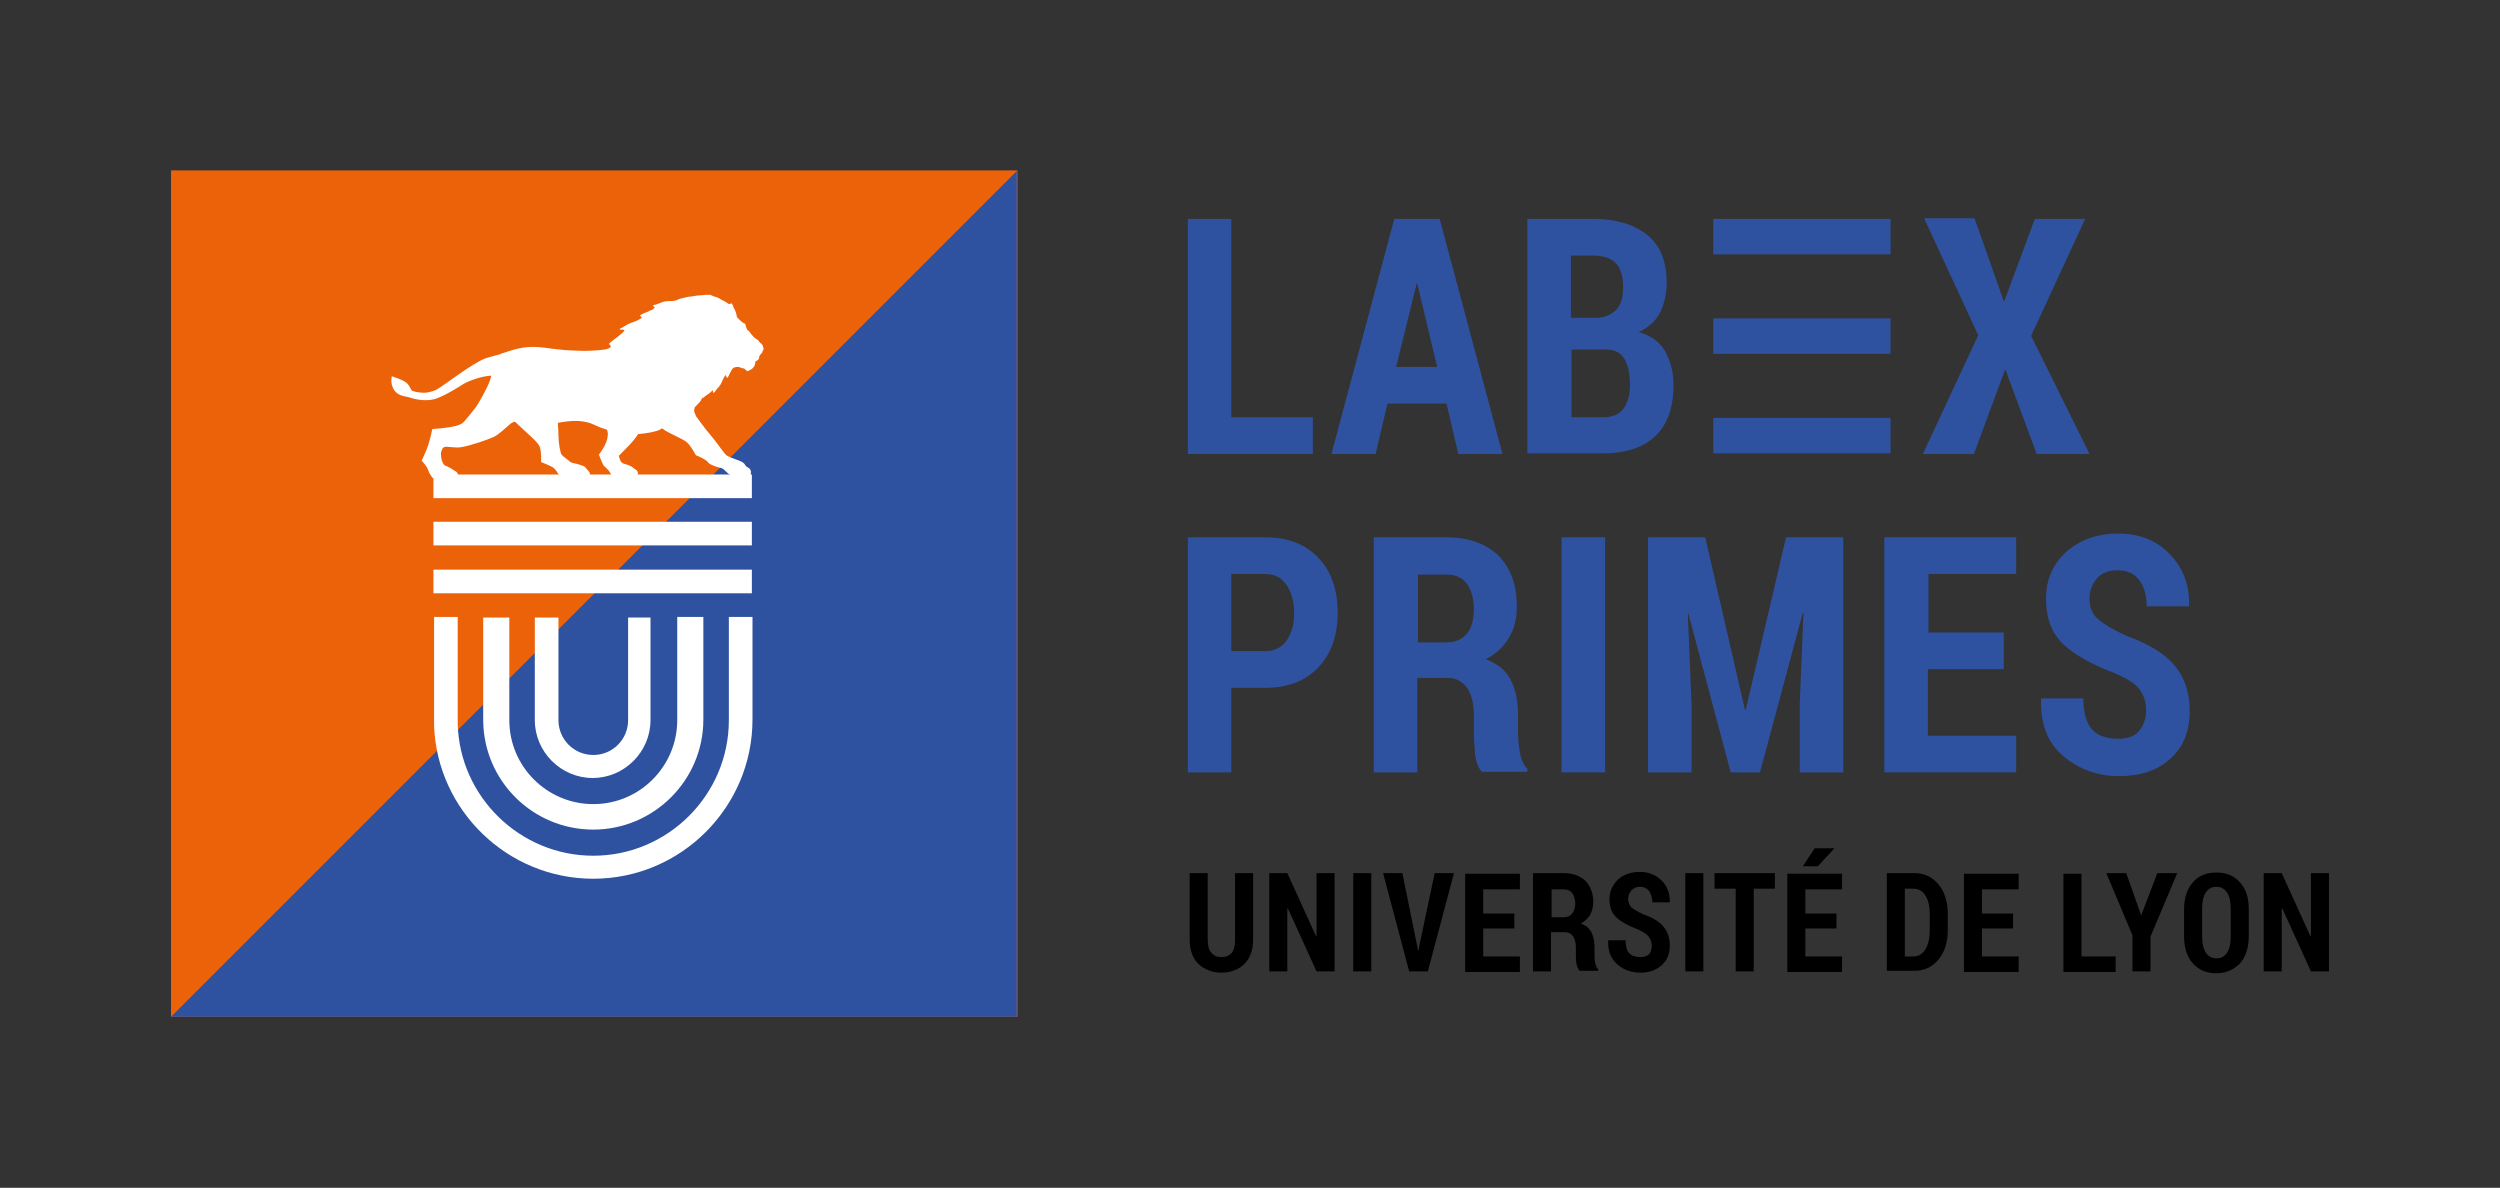 <?xml version="1.0" encoding="utf-8"?>
<!-- Generator: Adobe Illustrator 22.0.1, SVG Export Plug-In . SVG Version: 6.00 Build 0)  -->
<svg version="1.1" id="Calque_1" xmlns="http://www.w3.org/2000/svg" xmlns:xlink="http://www.w3.org/1999/xlink" x="0px" y="0px"
	 viewBox="0 0 402 191" style="enable-background:new 0 0 402 191;" xml:space="preserve">
<rect x="0" y="0" width="402" height="191" fill="#333333" stroke="none"/>
<style type="text/css">
	.st0{fill:#EB6209;}
	.st1{fill:#2F52A0;}
	.st2{fill:#FFFFFF;}
	.st3{fill:#878787;}
</style>
<g>
	
		<rect x="27.5" y="27.5" transform="matrix(6.123234e-17 -1 1 6.123234e-17 1.052467e-08 191.002)" class="st0" width="136.1" height="136.1"/>
	<polygon class="st1" points="163.5,27.5 163.5,163.5 27.5,163.5 	"/>
	<g>
		<path class="st2" d="M101,99.3c0,7.3,0,16.5,0,16.5c0,3.1-2.5,5.6-5.6,5.6c-3.1,0-5.6-2.5-5.6-5.6c0-0.2,0-0.5,0-0.7V99.3h-3.8
			v15.9c0,0.2,0,0.4,0,0.6c0,5.1,4.2,9.3,9.3,9.3c5.1,0,9.3-4.2,9.3-9.3c0,0,0-9.2,0-16.5H101z"/>
		<path class="st2" d="M117.2,99.3c0,7.3,0,16.4,0,16.5c0,12-9.8,21.8-21.8,21.8c-11.8,0-21.5-9.5-21.8-21.2l0-0.2v-17h-3.8v17.3
			l0,0.2c0.5,13.6,11.8,24.6,25.6,24.6c14.1,0,25.6-11.5,25.6-25.6c0-0.1,0-9.2,0-16.5H117.2z"/>
		<path class="st2" d="M108.9,99.3c0,7.3,0,16.5,0,16.5c0,7.4-6,13.5-13.5,13.5c-7.4,0-13.5-6-13.5-13.5c0,0,0-0.2,0-0.3V99.3h-4.2
			v16.3l0,0.2l0,0.1c0.1,9.7,8,17.5,17.7,17.5c9.7,0,17.7-7.9,17.7-17.7c0-0.1,0-9.2,0-16.5H108.9z"/>
		<path class="st2" d="M122.2,55.1c0,0-0.1-0.1-0.2-0.3c-0.2-0.2-0.6-0.4-0.8-0.6c-0.2-0.2-0.4-0.5-0.5-0.6
			c-0.1-0.1-0.3-0.5-0.5-0.5c-0.1-0.1-0.3-0.7-0.3-0.8c0-0.1-0.1-0.3-0.2-0.3c-0.1,0-0.4-0.2-0.6-0.4c-0.2-0.2-0.6-0.6-0.6-0.6
			s-0.1-0.7-0.3-1.1c-0.2-0.4-0.3-0.5-0.3-0.7c-0.1-0.1-0.1-0.2-0.2-0.4c0,0-0.2,0-0.5,0.1c0,0-0.5-0.4-1-0.6
			c-0.5-0.3-1-0.6-1.3-0.6c-0.2-0.1-0.5-0.2-0.7-0.3c0,0-0.3,0-0.6,0c-0.2,0-0.9,0.1-1.2,0.1c-0.3,0-1.2,0.2-1.4,0.2
			c-0.4,0-0.5,0.1-1.1,0.2c0,0-0.5,0.1-0.7,0.2c-0.2,0.1-0.7,0.3-1.1,0.3c-0.4,0-0.8,0-1.3,0.1c-0.2,0-1,0.4-1.4,0.5
			c-0.2,0-0.4,0.1-0.4,0.1s0.1,0.3,0.3,0.3c0,0-0.1,0.2-0.4,0.4c-0.3,0.1-0.5,0.2-0.9,0.4c-0.4,0.1-0.9,0.4-1.1,0.5
			c0,0,0.1,0.2,0.3,0.4c0,0,0.1,0-0.3,0.2c-0.3,0.2-1,0.5-1.4,0.6c-0.3,0.1-0.8,0.4-1,0.5c-0.3,0.2-0.3,0.2-0.7,0.4
			c-0.3,0.2-0.1,0.2-0.1,0.2s0.1,0,0.4,0c0.2,0,0.3,0.1,0.3,0.1s0,0.1-0.1,0.2c-0.1,0.1-0.4,0.4-0.9,0.8c-0.3,0.2-0.5,0.4-0.8,0.6
			c-0.3,0.2-0.6,0.5-0.7,0.6l0.3,0.3l0,0.2c-0.1,0.1-0.3,0.2-0.5,0.3c-0.2,0.1-2.3,0.4-4.6,0.3c-3.8-0.1-4.9-0.5-6.8-0.6
			c-2-0.1-3.4,0.3-5.2,0.9c-0.4,0.1-0.6,0.2-0.8,0.3c-0.8,0.2-1.5,0.4-2.2,0.6c-2.5,1-6.8,4.5-8,5.1c-1.2,0.5-1.9,0.5-2.7,0.4
			c-0.8-0.1-1.2-0.3-1.2-0.3s-0.4-0.9-0.9-1.3c-0.7-0.5-2.3-1-2.3-1s-0.3,1.1,0.3,2.1c0.7,1.2,2,1.1,2.5,1.3
			c0.9,0.3,2.9,0.8,4.6,0.1c1.5-0.6,3.1-1.6,4.2-2.3c1.1-0.6,2.9-1.2,4.4-1.3c-0.1,0.3-0.1,0.5-0.2,0.7c-0.4,1.3-2,4-2.3,4.4
			c-0.4,0.5-1.8,2.3-2.1,2.5c-0.2,0.2-0.9,0.5-1.6,0.6c-0.8,0.2-3.3,0.4-3.3,0.4s-0.4,2.2-1,3.5c-0.2,0.5-0.7,1.6-0.7,1.6
			s0.9,0.8,1.2,1.9c0.2,0.3,0.5,0.9,0.7,0.9h3.9c0,0,0.3-0.9-0.5-1.2c-0.4-0.2-0.3-0.3-1.2-0.7c-0.4-0.1-0.6-0.3-0.8-0.8
			c-0.2-0.5-0.2-1.3-0.2-1.3s0.1-0.8,0.5-1c0.5-0.2,1.7,0.2,2.8,0c1.7-0.3,4.2-1.2,5.1-1.6c0.8-0.3,2.1-1.6,2.6-2
			c0.4-0.4,0.9-0.5,0.9-0.5s0.5,0.5,1.5,1.4c1,0.9,1.4,1.3,1.7,1.6c0.3,0.3,0.8,0.9,0.8,1.1c0.3,0.9,0.2,2.4,0.2,2.4s1.6,0.6,2.1,1
			c0.5,0.5,0.9,1.3,0.9,1.3l4.8,0c0.2-0.6-0.2-0.9-0.3-1c-0.2-0.2-0.4-0.6-0.8-0.7c-1.6-0.6-1.6-0.3-2.1-0.7
			c-0.3-0.3-1.1-0.8-1.3-1.1c-0.2-0.3-0.5-1.8-0.5-3.1c0-0.8-0.1-1.5-0.1-2c1.5-0.3,3.8-0.6,5.6,0.2c0.4,0.2,1.3,0.6,2.3,0.9
			c0.1,0.3,0.2,0.6,0.1,1.1c-0.1,1.3-1.4,2.9-1.4,2.9s0.6,1.6,0.8,1.8c0.2,0.2,0.8,0.7,1,1.1c0.1,0.2,0.3,0.6,0.3,0.6h4.1
			c0,0,0.3-0.8-0.3-1.1c-0.2-0.1-0.5-0.4-0.7-0.5c-1-0.5-1.2-0.3-1.6-0.7c-0.2-0.2-0.4-1-0.4-1s1.9-1.9,2.3-2.4
			c0.5-0.6,0.6-0.8,0.8-1.1c1.4-0.1,2.9-0.4,3.5-0.7c0.1-0.1,0.3-0.2,0.4-0.2c0.2,0.1,0.3,0.2,0.4,0.3c0.8,0.5,2.7,1.3,3.4,1.8
			c0.7,0.5,1.6,2.2,1.6,2.2s1.6,0.6,2,1.2c0.3,0.4,1.8,0.8,1.8,0.8s0.5,0,1,0.6c0.6,0.5,0.7,0.7,1.2,0.7c1,0.1,2.7,0.1,2.7,0.1
			s0.5-1-0.3-1.4c-0.8-0.4-0.1-0.7-1.9-1.3c-0.5-0.2-1.4-0.5-1.6-0.7c-0.3-0.2-1.8-2.4-2.6-3.3c-0.8-0.9-2.3-3-2.3-3l-0.3-0.8
			l0.1-0.6c0.1-0.1,0.2-0.2,0.3-0.3c0.3-0.3,0.7-0.7,0.8-1c0.3-0.6,0.2,0,0.4-0.3c0.1-0.2,0.7-0.5,0.9-0.7c0.2-0.1,0.5-0.5,0.5-0.5
			s0,0.2,0.1,0.5c0,0,0.2-0.1,0.4-0.4c0.2-0.3,0.2-0.3,0.5-0.6c0.3-0.3,0.5-0.9,0.7-1.3c0.2-0.4,0.3-0.5,0.4-0.6
			c0,0,0.1,0.3,0.2,0.5c0,0,0.2-0.2,0.3-0.4c0.1-0.2,0.1-0.4,0.3-0.6c0.1-0.2,0.2-0.5,0.4-0.6c0.1-0.1,0.4-0.2,0.7-0.2
			c0.2,0,0.5,0.1,0.7,0.2c0.2,0.1,0.3-0.1,0.5,0.2c0.2,0.2,0.4,0.3,0.4,0.3s0,0,0.2-0.1c0.2-0.1,0.2-0.1,0.4-0.2
			c0.2-0.1,0.2-0.2,0.3-0.3c0.2-0.1,0.2-0.3,0.3-0.5c0.1-0.2,0-0.4,0.1-0.5c0.1-0.1,0.4-0.1,0.5-0.4c0.1-0.3,0.1-0.3,0.1-0.4
			c0,0,0.1-0.2,0.1-0.2s0.3-0.3,0.4-0.5c0-0.2,0.1-0.3,0.2-0.4C122.7,55.7,122.7,55.4,122.2,55.1"/>
		<rect x="69.7" y="91.6" class="st2" width="51.2" height="3.8"/>
		<rect x="69.7" y="83.9" class="st2" width="51.2" height="3.8"/>
		<rect x="69.7" y="76.3" class="st2" width="51.2" height="3.8"/>
	</g>
	<g>
		<g>
			<path class="st1" d="M198,67.1h13.1V73H191V35.2h7V67.1z"/>
			<path class="st1" d="M232.6,64.9h-9.5l-1.9,8.1h-7.1l10.1-37.8h7.3L241.6,73h-7.1L232.6,64.9z M224.5,59h6.6l-3.2-13.4h-0.1
				L224.5,59z"/>
			<path class="st1" d="M245.6,73V35.2h10.6c3.7,0,6.6,0.9,8.7,2.6c2.1,1.7,3.1,4.3,3.1,7.7c0,1.8-0.4,3.4-1.1,4.8s-1.9,2.4-3.4,3.1
				c1.9,0.5,3.3,1.5,4.2,3c0.9,1.6,1.4,3.4,1.4,5.5c0,3.6-1,6.4-2.9,8.2c-2,1.9-4.8,2.8-8.5,2.8H245.6z M252.7,51.1h3.9
				c1.4,0,2.5-0.5,3.3-1.3c0.8-0.8,1.1-2.1,1.1-3.6c0-1.8-0.4-3.1-1.2-3.9c-0.8-0.8-2-1.2-3.6-1.2h-3.6V51.1z M252.7,56.3v10.8h5
				c1.5,0,2.6-0.4,3.3-1.3c0.7-0.9,1.1-2.2,1.1-3.9c0-1.8-0.3-3.2-0.9-4.2c-0.6-1-1.6-1.5-3-1.5H252.7z"/>
			<path class="st1" d="M322.2,48.4h0.1l4.9-13.2h8.1l-8.7,18.8L336,73h-8.5l-5-13.5h-0.1l-5,13.5h-8.2l8.9-19.1l-8.7-18.8h8.1
				L322.2,48.4z"/>
			<path class="st1" d="M198,110.6v13.6h-7V86.4h12.5c3.6,0,6.4,1.1,8.5,3.3c2.1,2.2,3.1,5.2,3.1,8.8c0,3.6-1,6.6-3.1,8.8
				c-2.1,2.2-4.9,3.3-8.5,3.3H198z M198,104.7h5.5c1.5,0,2.6-0.6,3.4-1.7c0.8-1.2,1.2-2.6,1.2-4.4c0-1.8-0.4-3.3-1.2-4.5
				c-0.8-1.2-1.9-1.8-3.4-1.8H198V104.7z"/>
			<path class="st1" d="M227.9,109.2v15h-7V86.4h11.7c3.5,0,6.3,1,8.3,2.9c2,2,3,4.7,3,8.2c0,2-0.4,3.7-1.3,5.1
				c-0.8,1.4-2.1,2.6-3.7,3.4c1.8,0.7,3.2,1.7,4,3.3c0.8,1.5,1.2,3.4,1.2,5.7v2.7c0,1,0.1,2.2,0.3,3.3c0.2,1.2,0.6,2,1.2,2.6v0.5
				h-7.3c-0.6-0.6-0.9-1.5-1.1-2.7c-0.1-1.2-0.2-2.5-0.2-3.8v-2.6c0-1.9-0.4-3.4-1.1-4.4c-0.7-1-1.8-1.6-3.1-1.6H227.9z
				 M227.9,103.3h4.7c1.4,0,2.5-0.5,3.3-1.4c0.7-0.9,1.1-2.2,1.1-3.9c0-1.7-0.4-3.1-1.1-4.1c-0.7-1-1.8-1.5-3.2-1.5h-4.7V103.3z"/>
			<path class="st1" d="M258.1,124.2h-7V86.4h7V124.2z"/>
			<path class="st1" d="M274.2,86.4l6.4,27.8h0.1l6.5-27.8h9.2v37.8h-7v-11l0.6-14.7l-0.1,0l-6.9,25.7h-4.7l-6.8-25.5l-0.1,0
				l0.6,14.5v11h-7V86.4H274.2z"/>
			<path class="st1" d="M322.1,107.6h-12.1v10.7h14.2v5.9H303V86.4h21.2v5.9h-14.1v9.4h12.1V107.6z"/>
			<path class="st1" d="M345.1,114.3c0-1.5-0.4-2.6-1.1-3.5s-2-1.7-3.8-2.5c-3.7-1.4-6.5-2.9-8.4-4.7s-2.8-4.2-2.8-7.3
				c0-3.1,1.1-5.6,3.3-7.6c2.2-1.9,4.9-2.9,8.3-2.9c3.4,0,6.2,1.1,8.3,3.3c2.1,2.2,3.2,4.9,3.1,8.2l0,0.2h-6.8
				c0-1.7-0.4-3.1-1.2-4.2c-0.8-1.1-2-1.6-3.5-1.6c-1.4,0-2.5,0.4-3.3,1.3c-0.8,0.9-1.2,2-1.2,3.4c0,1.2,0.4,2.3,1.3,3.1
				c0.9,0.8,2.4,1.7,4.5,2.7c3.4,1.2,6,2.7,7.7,4.6c1.7,1.9,2.6,4.4,2.6,7.5c0,3.3-1,5.8-3.1,7.7c-2.1,1.9-4.8,2.8-8.3,2.8
				c-3.4,0-6.4-1.1-8.9-3.2c-2.5-2.1-3.7-5.1-3.6-9.1l0-0.2h6.8c0,2.3,0.5,4,1.4,5c0.9,1,2.4,1.5,4.2,1.5c1.5,0,2.6-0.4,3.3-1.2
				S345.1,115.7,345.1,114.3z"/>
		</g>
		<g>
			<path d="M201.5,140.4v10.7c0,1.7-0.5,3-1.4,3.9c-0.9,0.9-2.2,1.4-3.7,1.4c-1.5,0-2.7-0.5-3.7-1.4c-0.9-0.9-1.4-2.2-1.4-3.9v-10.7
				h2.9v10.7c0,1,0.2,1.7,0.6,2.1c0.4,0.5,0.9,0.7,1.6,0.7c0.7,0,1.2-0.2,1.6-0.6c0.4-0.4,0.6-1.2,0.6-2.2v-10.7H201.5z"/>
			<path d="M214.6,156.2h-2.9l-4.6-10.1l-0.1,0v10.1h-2.9v-15.8h2.9l4.6,10.1l0.1,0v-10.1h2.9V156.2z"/>
			<path d="M220.5,156.2h-2.9v-15.8h2.9V156.2z"/>
			<path d="M227.9,152.2l0.1,0.6h0.1l0.1-0.6l2.5-11.8h3.1l-4.2,15.8h-3l-4.2-15.8h3.1L227.9,152.2z"/>
			<path d="M243.5,149.3h-5v4.5h5.9v2.5h-8.8v-15.8h8.8v2.5h-5.9v3.9h5V149.3z"/>
			<path d="M249.4,149.9v6.3h-2.9v-15.8h4.9c1.5,0,2.6,0.4,3.5,1.2c0.8,0.8,1.3,2,1.3,3.4c0,0.8-0.2,1.5-0.5,2.1
				c-0.4,0.6-0.9,1.1-1.5,1.4c0.8,0.3,1.3,0.7,1.7,1.4c0.3,0.6,0.5,1.4,0.5,2.4v1.1c0,0.4,0,0.9,0.1,1.4c0.1,0.5,0.3,0.9,0.5,1.1
				v0.2h-3c-0.2-0.2-0.4-0.6-0.5-1.1c-0.1-0.5-0.1-1.1-0.1-1.6v-1.1c0-0.8-0.2-1.4-0.5-1.8c-0.3-0.4-0.7-0.6-1.3-0.6H249.4z
				 M249.4,147.5h2c0.6,0,1.1-0.2,1.4-0.6c0.3-0.4,0.5-0.9,0.5-1.6c0-0.7-0.2-1.3-0.5-1.7c-0.3-0.4-0.8-0.6-1.3-0.6h-2V147.5z"/>
			<path d="M265.6,152.1c0-0.6-0.2-1.1-0.5-1.5c-0.3-0.4-0.8-0.7-1.6-1.1c-1.6-0.6-2.7-1.2-3.5-1.9c-0.8-0.7-1.2-1.7-1.2-3
				c0-1.3,0.5-2.3,1.4-3.2c0.9-0.8,2.1-1.2,3.5-1.2c1.4,0,2.6,0.5,3.5,1.4c0.9,0.9,1.3,2,1.3,3.4l0,0.1h-2.8c0-0.7-0.2-1.3-0.5-1.8
				c-0.3-0.4-0.8-0.7-1.5-0.7c-0.6,0-1,0.2-1.4,0.6c-0.3,0.4-0.5,0.8-0.5,1.4c0,0.5,0.2,0.9,0.5,1.3c0.4,0.3,1,0.7,1.9,1.1
				c1.4,0.5,2.5,1.1,3.2,1.9c0.7,0.8,1.1,1.8,1.1,3.1c0,1.4-0.4,2.4-1.3,3.2c-0.9,0.8-2,1.2-3.4,1.2c-1.4,0-2.7-0.4-3.7-1.3
				c-1-0.9-1.6-2.1-1.5-3.8l0-0.1h2.8c0,1,0.2,1.7,0.6,2.1c0.4,0.4,1,0.6,1.8,0.6c0.6,0,1.1-0.2,1.4-0.5
				C265.4,153.2,265.6,152.7,265.6,152.1z"/>
			<path d="M273.9,156.2H271v-15.8h2.9V156.2z"/>
			<path d="M285.4,142.9H282v13.3h-2.9v-13.3h-3.4v-2.5h9.7V142.9z"/>
			<path d="M295.3,149.3h-5v4.5h5.9v2.5h-8.8v-15.8h8.8v2.5h-5.9v3.9h5V149.3z M291.8,136.4h3.1l0,0.1l-2.6,2.8l-2.4,0L291.8,136.4z
				"/>
			<path d="M303.4,156.2v-15.8h4.5c1.5,0,2.8,0.6,3.8,1.8c1,1.2,1.5,2.8,1.5,4.7v2.7c0,1.9-0.5,3.5-1.5,4.7c-1,1.2-2.3,1.8-3.8,1.8
				H303.4z M306.3,142.9v10.9h1.4c0.8,0,1.4-0.4,1.9-1.1c0.4-0.7,0.7-1.7,0.7-3V147c0-1.2-0.2-2.2-0.7-3c-0.4-0.7-1.1-1.1-1.9-1.1
				H306.3z"/>
			<path d="M323.7,149.3h-5v4.5h5.9v2.5h-8.8v-15.8h8.8v2.5h-5.9v3.9h5V149.3z"/>
			<path d="M334.7,153.8h5.5v2.5h-8.4v-15.8h2.9V153.8z"/>
			<path d="M344.3,147.2L344.3,147.2l2.6-6.8h3.2l-4.3,10.2v5.6h-2.9v-5.8l-4.2-10h3.2L344.3,147.2z"/>
			<path d="M361.6,150.6c0,1.8-0.5,3.3-1.4,4.3c-1,1-2.2,1.6-3.8,1.6s-2.8-0.5-3.8-1.6c-0.9-1-1.4-2.5-1.4-4.3v-4.4
				c0-1.8,0.5-3.3,1.4-4.3c0.9-1.1,2.2-1.6,3.8-1.6c1.6,0,2.8,0.5,3.8,1.6c1,1.1,1.4,2.5,1.4,4.3V150.6z M358.7,146.1
				c0-1.1-0.2-2-0.6-2.6c-0.4-0.6-1-0.9-1.7-0.9c-0.8,0-1.3,0.3-1.7,0.9c-0.4,0.6-0.6,1.4-0.6,2.6v4.5c0,1.1,0.2,2,0.6,2.6
				c0.4,0.6,1,0.9,1.7,0.9c0.8,0,1.3-0.3,1.7-0.9c0.4-0.6,0.6-1.4,0.6-2.6V146.1z"/>
			<path d="M374.5,156.2h-2.9l-4.6-10.1l-0.1,0v10.1h-2.9v-15.8h2.9l4.6,10.1l0.1,0v-10.1h2.9V156.2z"/>
		</g>
		<rect x="275.5" y="35.2" class="st1" width="28.5" height="5.7"/>
		<rect x="275.5" y="51.2" class="st1" width="28.5" height="5.7"/>
		<rect x="275.5" y="67.2" class="st1" width="28.5" height="5.7"/>
	</g>
</g>
<rect x="28" y="375.6" class="st1" width="45.4" height="45.4"/>
<rect x="28" y="307.1" class="st0" width="45.4" height="45.4"/>
<g>
	<path class="st3" d="M87.5,317.4L87.5,317.4c0,1-0.2,1.7-0.7,2.2s-1.1,0.7-2,0.7s-1.6-0.3-2.1-0.8s-0.8-1.3-0.8-2.3v-2.5
		c0-1,0.3-1.8,0.8-2.3s1.2-0.8,2-0.8c0.9,0,1.6,0.2,2.1,0.7s0.7,1.2,0.7,2.2l0,0h-1.6c0-0.6-0.1-1-0.2-1.2s-0.5-0.4-0.9-0.4
		c-0.4,0-0.7,0.1-0.9,0.4c-0.2,0.3-0.3,0.7-0.3,1.3v2.6c0,0.6,0.1,1,0.3,1.3c0.2,0.3,0.5,0.4,0.9,0.4c0.4,0,0.7-0.1,0.8-0.3
		s0.2-0.6,0.2-1.2H87.5z"/>
	<path class="st3" d="M92.5,315.3h-1.6v-1.5h1.6V315.3z M92.5,320.1h-1.6v-1.5h1.6V320.1z"/>
	<path class="st3" d="M101.4,316.8c0,1.1-0.2,2-0.7,2.6s-1.1,0.9-1.8,0.9c-0.8,0-1.4-0.3-1.8-0.9s-0.7-1.5-0.7-2.6v-1.8
		c0-1.1,0.2-2,0.7-2.6s1.1-0.9,1.8-0.9s1.4,0.3,1.8,0.9s0.7,1.5,0.7,2.6V316.8z M99.7,314.8c0-0.7-0.1-1.2-0.2-1.5s-0.3-0.5-0.6-0.4
		h0c-0.3,0-0.5,0.1-0.6,0.4s-0.2,0.8-0.2,1.5v2.1c0,0.7,0.1,1.2,0.2,1.5s0.3,0.5,0.6,0.4h0c0.3,0,0.5-0.1,0.6-0.4s0.2-0.8,0.2-1.5
		V314.8z"/>
	<path class="st3" d="M109.9,311.6l1.5,6.3h0l1.5-6.3h2.2v8.5h-1.7v-2.5l0.1-3.3l0,0l-1.6,5.8h-1.1l-1.6-5.8l0,0l0.1,3.3v2.5h-1.7
		v-8.5H109.9z"/>
	<path class="st3" d="M119.9,315.3h-1.6v-1.5h1.6V315.3z M119.9,320.1h-1.6v-1.5h1.6V320.1z"/>
	<path class="st3" d="M128.8,312.9c-0.8,1-1.3,1.9-1.5,2.9s-0.4,2.1-0.5,3.5l-0.1,0.8H125l0.1-0.8c0.1-1.3,0.3-2.4,0.7-3.5
		c0.3-1.1,0.8-2,1.5-2.9h-3.6v-1.3h5.2V312.9z"/>
	<path class="st3" d="M134.8,320.1h-5V319l2.3-2.9c0.3-0.4,0.5-0.8,0.7-1.1s0.2-0.6,0.2-0.9c0-0.4-0.1-0.7-0.2-0.9
		c-0.1-0.2-0.3-0.3-0.6-0.3c-0.3,0-0.5,0.1-0.6,0.4s-0.2,0.6-0.2,1.1h-1.6l0,0c0-0.8,0.2-1.4,0.7-2s1.1-0.8,1.8-0.8
		c0.8,0,1.4,0.2,1.8,0.7s0.7,1.1,0.7,1.9c0,0.5-0.1,1-0.4,1.5s-0.7,1-1.2,1.7l-1.1,1.6h2.9V320.1z"/>
	<path class="st3" d="M144.1,311.6h1.7v5.9c0,0.8-0.2,1.5-0.7,2s-1.1,0.7-1.8,0.7c-0.8,0-1.4-0.2-1.8-0.7s-0.7-1.1-0.7-1.9l0,0h1.6
		c0,0.4,0.1,0.8,0.2,1s0.4,0.3,0.6,0.3c0.2,0,0.4-0.1,0.6-0.4s0.2-0.6,0.2-1V311.6z"/>
	<path class="st3" d="M151.1,315.3h-1.6v-1.5h1.6V315.3z M151.1,320.1h-1.6v-1.5h1.6V320.1z"/>
	<path class="st3" d="M158.5,320.1h-1.7v-6.8l-1.6,0v-1.2l3.2-0.6V320.1z"/>
	<path class="st3" d="M165.9,316.8c0,1.1-0.2,2-0.7,2.6s-1.1,0.9-1.8,0.9c-0.8,0-1.4-0.3-1.8-0.9s-0.7-1.5-0.7-2.6v-1.8
		c0-1.1,0.2-2,0.7-2.6s1.1-0.9,1.8-0.9s1.4,0.3,1.8,0.9s0.7,1.5,0.7,2.6V316.8z M164.3,314.8c0-0.7-0.1-1.2-0.2-1.5
		s-0.3-0.5-0.6-0.4h0c-0.3,0-0.5,0.1-0.6,0.4s-0.2,0.8-0.2,1.5v2.1c0,0.7,0.1,1.2,0.2,1.5s0.3,0.5,0.6,0.4h0c0.3,0,0.5-0.1,0.6-0.4
		s0.2-0.8,0.2-1.5V314.8z"/>
	<path class="st3" d="M171.9,316.8c0,1.1-0.2,2-0.7,2.6s-1.1,0.9-1.8,0.9c-0.8,0-1.4-0.3-1.8-0.9s-0.7-1.5-0.7-2.6v-1.8
		c0-1.1,0.2-2,0.7-2.6s1.1-0.9,1.8-0.9s1.4,0.3,1.8,0.9s0.7,1.5,0.7,2.6V316.8z M170.2,314.8c0-0.7-0.1-1.2-0.2-1.5
		s-0.3-0.5-0.6-0.4h0c-0.3,0-0.5,0.1-0.6,0.4s-0.2,0.8-0.2,1.5v2.1c0,0.7,0.1,1.2,0.2,1.5s0.3,0.5,0.6,0.4h0c0.3,0,0.5-0.1,0.6-0.4
		s0.2-0.8,0.2-1.5V314.8z"/>
	<path class="st3" d="M184.2,320.1h-1.7l-2.6-5.5l0,0v5.4h-1.7v-8.5h1.7l2.6,5.4l0,0v-5.4h1.7V320.1z"/>
	<path class="st3" d="M189.5,315.3h-1.6v-1.5h1.6V315.3z M189.5,320.1h-1.6v-1.5h1.6V320.1z"/>
	<path class="st3" d="M198.4,316.8c0,1.1-0.2,2-0.7,2.6s-1.1,0.9-1.8,0.9c-0.8,0-1.4-0.3-1.8-0.9s-0.7-1.5-0.7-2.6v-1.8
		c0-1.1,0.2-2,0.7-2.6s1.1-0.9,1.8-0.9s1.4,0.3,1.8,0.9s0.7,1.5,0.7,2.6V316.8z M196.7,314.8c0-0.7-0.1-1.2-0.2-1.5
		s-0.3-0.5-0.6-0.4h0c-0.3,0-0.5,0.1-0.6,0.4s-0.2,0.8-0.2,1.5v2.1c0,0.7,0.1,1.2,0.2,1.5s0.3,0.5,0.6,0.4h0c0.3,0,0.5-0.1,0.6-0.4
		s0.2-0.8,0.2-1.5V314.8z"/>
	<path class="st3" d="M83.8,331.1v3.4h-1.7V326h2.8c0.8,0,1.5,0.2,2,0.7s0.7,1.1,0.7,1.8c0,0.4-0.1,0.8-0.3,1.2s-0.5,0.6-0.9,0.8
		c0.4,0.1,0.8,0.4,0.9,0.7s0.3,0.8,0.3,1.3v0.6c0,0.2,0,0.5,0.1,0.8s0.2,0.5,0.3,0.6v0.1h-1.7c-0.1-0.1-0.2-0.3-0.3-0.6
		S86,333.3,86,333v-0.6c0-0.4-0.1-0.8-0.3-1s-0.4-0.4-0.7-0.4H83.8z M83.8,329.8h1.1c0.3,0,0.6-0.1,0.8-0.3s0.3-0.5,0.3-0.9
		c0-0.4-0.1-0.7-0.3-0.9s-0.4-0.3-0.8-0.3h-1.1V329.8z"/>
	<path class="st3" d="M93,329.7h-1.6v-1.5H93V329.7z M93,334.5h-1.6V333H93V334.5z"/>
	<path class="st3" d="M101.9,334.5h-5v-1.1l2.3-2.9c0.3-0.4,0.5-0.8,0.7-1.1s0.2-0.6,0.2-0.9c0-0.4-0.1-0.7-0.2-0.9
		c-0.1-0.2-0.3-0.3-0.6-0.3c-0.3,0-0.5,0.1-0.6,0.4s-0.2,0.6-0.2,1.1h-1.6l0,0c0-0.8,0.2-1.4,0.7-2s1.1-0.8,1.8-0.8
		c0.8,0,1.4,0.2,1.8,0.7s0.7,1.1,0.7,1.9c0,0.5-0.1,1-0.4,1.5s-0.7,1-1.2,1.7l-1.1,1.6h2.9V334.5z"/>
	<path class="st3" d="M103,330.7l0.4-4.8h4.2v1.4h-2.8l-0.2,2c0.1-0.1,0.3-0.2,0.5-0.3s0.4-0.1,0.6-0.1c0.7,0,1.3,0.2,1.6,0.7
		s0.6,1.2,0.6,2.1c0,0.8-0.2,1.5-0.6,2s-1,0.8-1.8,0.8c-0.7,0-1.3-0.2-1.8-0.7c-0.5-0.4-0.7-1-0.7-1.8l0,0l1.6-0.1
		c0,0.4,0.1,0.7,0.2,0.9s0.4,0.3,0.6,0.3c0.3,0,0.5-0.1,0.6-0.4s0.2-0.6,0.2-1.1c0-0.5-0.1-0.9-0.2-1.2s-0.4-0.4-0.7-0.4
		c-0.2,0-0.4,0.1-0.5,0.2s-0.2,0.3-0.3,0.5L103,330.7z"/>
	<path class="st3" d="M108.9,330.7l0.4-4.8h4.2v1.4h-2.8l-0.2,2c0.1-0.1,0.3-0.2,0.5-0.3s0.4-0.1,0.6-0.1c0.7,0,1.3,0.2,1.6,0.7
		s0.6,1.2,0.6,2.1c0,0.8-0.2,1.5-0.6,2s-1,0.8-1.8,0.8c-0.7,0-1.3-0.2-1.8-0.7s-0.7-1-0.7-1.8l0,0l1.6-0.1c0,0.4,0.1,0.7,0.2,0.9
		s0.4,0.3,0.6,0.3c0.3,0,0.5-0.1,0.6-0.4s0.2-0.6,0.2-1.1c0-0.5-0.1-0.9-0.2-1.2s-0.4-0.4-0.7-0.4c-0.2,0-0.4,0.1-0.5,0.2
		s-0.2,0.3-0.3,0.5L108.9,330.7z"/>
	<path class="st3" d="M122.8,332.3l0.1,0.3h0l0.1-0.3l1.4-6.4h1.8l-2.4,8.5H122l-2.4-8.5h1.8L122.8,332.3z"/>
	<path class="st3" d="M130.8,329.7h-1.6v-1.5h1.6V329.7z M130.8,334.5h-1.6V333h1.6V334.5z"/>
	<path class="st3" d="M136.8,333.3c0.3,0,0.6-0.2,0.8-0.5s0.3-0.8,0.3-1.3v-0.3c-0.2,0.2-0.3,0.4-0.5,0.5s-0.4,0.2-0.7,0.2
		c-0.7,0-1.2-0.3-1.6-0.8s-0.6-1.2-0.6-2.1c0-0.9,0.2-1.6,0.7-2.2s1.1-0.9,1.8-0.9c0.7,0,1.4,0.3,1.8,0.9s0.7,1.4,0.7,2.5v2.1
		c0,1-0.3,1.8-0.8,2.4s-1.2,0.9-2,0.9c-0.2,0-0.5,0-0.8-0.1s-0.5-0.2-0.8-0.3l0.2-1.2c0.2,0.1,0.4,0.2,0.6,0.2
		S136.6,333.3,136.8,333.3z M137.1,330.6c0.2,0,0.4,0,0.5-0.1s0.3-0.2,0.4-0.4v-1c0-0.6-0.1-1.1-0.2-1.4s-0.4-0.5-0.6-0.5h0
		c-0.2,0-0.4,0.1-0.6,0.5s-0.2,0.7-0.2,1.2c0,0.5,0.1,0.9,0.2,1.2S136.8,330.6,137.1,330.6z"/>
	<path class="st3" d="M142.8,333.3c0.3,0,0.6-0.2,0.8-0.5s0.3-0.8,0.3-1.3v-0.3c-0.2,0.2-0.3,0.4-0.5,0.5s-0.4,0.2-0.7,0.2
		c-0.7,0-1.2-0.3-1.6-0.8s-0.6-1.2-0.6-2.1c0-0.9,0.2-1.6,0.7-2.2s1.1-0.9,1.8-0.9c0.7,0,1.4,0.3,1.8,0.9s0.7,1.4,0.7,2.5v2.1
		c0,1-0.3,1.8-0.8,2.4s-1.2,0.9-2,0.9c-0.2,0-0.5,0-0.8-0.1s-0.5-0.2-0.8-0.3l0.2-1.2c0.2,0.1,0.4,0.2,0.6,0.2
		S142.5,333.3,142.8,333.3z M143.1,330.6c0.2,0,0.4,0,0.5-0.1s0.3-0.2,0.4-0.4v-1c0-0.6-0.1-1.1-0.2-1.4s-0.4-0.5-0.6-0.5h0
		c-0.2,0-0.4,0.1-0.6,0.5s-0.2,0.7-0.2,1.2c0,0.5,0.1,0.9,0.2,1.2S142.8,330.6,143.1,330.6z"/>
	<path class="st3" d="M152,334.5V326h2.5c0.9,0,1.6,0.2,2.1,0.6s0.7,1,0.7,1.7c0,0.4-0.1,0.8-0.3,1.1s-0.4,0.5-0.8,0.7
		c0.4,0.1,0.8,0.3,1,0.7s0.3,0.8,0.3,1.2c0,0.8-0.2,1.4-0.7,1.9s-1.1,0.6-2,0.6H152z M153.7,329.6h0.9c0.3,0,0.6-0.1,0.8-0.3
		c0.2-0.2,0.3-0.5,0.3-0.8c0-0.4-0.1-0.7-0.3-0.9c-0.2-0.2-0.5-0.3-0.8-0.3h-0.8V329.6z M153.7,330.7v2.4h1.2c0.4,0,0.6-0.1,0.8-0.3
		s0.3-0.5,0.3-0.9c0-0.4-0.1-0.7-0.2-0.9s-0.4-0.3-0.7-0.3H153.7z"/>
	<path class="st3" d="M162.7,329.7h-1.6v-1.5h1.6V329.7z M162.7,334.5h-1.6V333h1.6V334.5z"/>
	<path class="st3" d="M171.6,334.5h-5v-1.1l2.3-2.9c0.3-0.4,0.5-0.8,0.7-1.1s0.2-0.6,0.2-0.9c0-0.4-0.1-0.7-0.2-0.9
		c-0.1-0.2-0.3-0.3-0.6-0.3c-0.3,0-0.5,0.1-0.6,0.4s-0.2,0.6-0.2,1.1h-1.6l0,0c0-0.8,0.2-1.4,0.7-2s1.1-0.8,1.8-0.8
		c0.8,0,1.4,0.2,1.8,0.7s0.7,1.1,0.7,1.9c0,0.5-0.1,1-0.4,1.5s-0.7,1-1.2,1.7l-1.1,1.6h2.9V334.5z"/>
	<path class="st3" d="M172.7,330.7l0.4-4.8h4.2v1.4h-2.8l-0.2,2c0.1-0.1,0.3-0.2,0.5-0.3s0.4-0.1,0.6-0.1c0.7,0,1.3,0.2,1.6,0.7
		s0.6,1.2,0.6,2.1c0,0.8-0.2,1.5-0.6,2s-1,0.8-1.8,0.8c-0.7,0-1.3-0.2-1.8-0.7s-0.7-1-0.7-1.8l0,0l1.6-0.1c0,0.4,0.1,0.7,0.2,0.9
		s0.4,0.3,0.6,0.3c0.3,0,0.5-0.1,0.6-0.4s0.2-0.6,0.2-1.1c0-0.5-0.1-0.9-0.2-1.2s-0.4-0.4-0.7-0.4c-0.2,0-0.4,0.1-0.5,0.2
		s-0.2,0.3-0.3,0.5L172.7,330.7z"/>
</g>
<g>
	<path class="st3" d="M87.5,386.2L87.5,386.2c0,1-0.2,1.7-0.7,2.2s-1.1,0.7-2,0.7s-1.6-0.3-2.1-0.8s-0.8-1.3-0.8-2.3v-2.5
		c0-1,0.3-1.8,0.8-2.3s1.2-0.8,2-0.8c0.9,0,1.6,0.2,2.1,0.7s0.7,1.2,0.7,2.2l0,0h-1.6c0-0.6-0.1-1-0.2-1.2s-0.5-0.4-0.9-0.4
		c-0.4,0-0.7,0.1-0.9,0.4c-0.2,0.3-0.3,0.7-0.3,1.3v2.6c0,0.6,0.1,1,0.3,1.3c0.2,0.3,0.5,0.4,0.9,0.4c0.4,0,0.7-0.1,0.8-0.3
		s0.2-0.6,0.2-1.2H87.5z"/>
	<path class="st3" d="M92.5,384.1h-1.6v-1.5h1.6V384.1z M92.5,388.9h-1.6v-1.5h1.6V388.9z"/>
	<path class="st3" d="M98.6,387.7c0.3,0,0.6-0.2,0.8-0.5c0.2-0.3,0.3-0.8,0.3-1.3v-0.3c-0.2,0.2-0.3,0.4-0.5,0.5s-0.4,0.2-0.7,0.2
		c-0.7,0-1.2-0.3-1.6-0.8s-0.6-1.2-0.6-2.1c0-0.9,0.2-1.6,0.7-2.2s1.1-0.9,1.8-0.9c0.7,0,1.4,0.3,1.8,0.9s0.7,1.4,0.7,2.5v2.1
		c0,1-0.3,1.8-0.8,2.4s-1.2,0.9-2,0.9c-0.2,0-0.5,0-0.8-0.1s-0.5-0.2-0.8-0.3l0.2-1.2c0.2,0.1,0.4,0.2,0.6,0.2
		S98.3,387.7,98.6,387.7z M98.8,385c0.2,0,0.4,0,0.5-0.1s0.3-0.2,0.4-0.4v-1c0-0.6-0.1-1.1-0.2-1.4s-0.4-0.5-0.6-0.5h0
		c-0.2,0-0.4,0.1-0.6,0.5s-0.2,0.7-0.2,1.2c0,0.5,0.1,0.9,0.2,1.2S98.6,385,98.8,385z"/>
	<path class="st3" d="M107.4,385.6c0,1.1-0.2,2-0.7,2.6s-1.1,0.9-1.8,0.9c-0.8,0-1.4-0.3-1.8-0.9s-0.7-1.5-0.7-2.6v-1.8
		c0-1.1,0.2-2,0.7-2.6s1.1-0.9,1.8-0.9s1.4,0.3,1.8,0.9s0.7,1.5,0.7,2.6V385.6z M105.7,383.6c0-0.7-0.1-1.2-0.2-1.5
		s-0.3-0.5-0.6-0.4h0c-0.3,0-0.5,0.1-0.6,0.4s-0.2,0.8-0.2,1.5v2.1c0,0.7,0.1,1.2,0.2,1.5s0.3,0.5,0.6,0.4h0c0.3,0,0.5-0.1,0.6-0.4
		s0.2-0.8,0.2-1.5V383.6z"/>
	<path class="st3" d="M115.9,380.4l1.5,6.3h0l1.5-6.3h2.2v8.5h-1.7v-2.5l0.1-3.3l0,0l-1.6,5.8h-1.1l-1.6-5.8l0,0l0.1,3.3v2.5h-1.7
		v-8.5H115.9z"/>
	<path class="st3" d="M125.8,384.1h-1.6v-1.5h1.6V384.1z M125.8,388.9h-1.6v-1.5h1.6V388.9z"/>
	<path class="st3" d="M134.8,381.7c-0.8,1-1.3,1.9-1.5,2.9s-0.4,2.1-0.5,3.5l-0.1,0.8h-1.7l0.1-0.8c0.1-1.3,0.3-2.4,0.7-3.5
		c0.3-1.1,0.8-2,1.5-2.9h-3.6v-1.3h5.2V381.7z"/>
	<path class="st3" d="M140.7,385.6c0,1.1-0.2,2-0.7,2.6s-1.1,0.9-1.8,0.9c-0.8,0-1.4-0.3-1.8-0.9s-0.7-1.5-0.7-2.6v-1.8
		c0-1.1,0.2-2,0.7-2.6s1.1-0.9,1.8-0.9s1.4,0.3,1.8,0.9s0.7,1.5,0.7,2.6V385.6z M139,383.6c0-0.7-0.1-1.2-0.2-1.5s-0.3-0.5-0.6-0.4
		h0c-0.3,0-0.5,0.1-0.6,0.4s-0.2,0.8-0.2,1.5v2.1c0,0.7,0.1,1.2,0.2,1.5s0.3,0.5,0.6,0.4h0c0.3,0,0.5-0.1,0.6-0.4s0.2-0.8,0.2-1.5
		V383.6z"/>
	<path class="st3" d="M150.1,380.4h1.7v5.9c0,0.8-0.2,1.5-0.7,2s-1.1,0.7-1.8,0.7c-0.8,0-1.4-0.2-1.8-0.7s-0.7-1.1-0.7-1.9l0,0h1.6
		c0,0.4,0.1,0.8,0.2,1s0.4,0.3,0.6,0.3c0.2,0,0.4-0.1,0.6-0.4s0.2-0.6,0.2-1V380.4z"/>
	<path class="st3" d="M157,384.1h-1.6v-1.5h1.6V384.1z M157,388.9h-1.6v-1.5h1.6V388.9z"/>
	<path class="st3" d="M165.9,385.6c0,1.1-0.2,2-0.7,2.6s-1.1,0.9-1.8,0.9c-0.8,0-1.4-0.3-1.8-0.9s-0.7-1.5-0.7-2.6v-1.8
		c0-1.1,0.2-2,0.7-2.6s1.1-0.9,1.8-0.9s1.4,0.3,1.8,0.9s0.7,1.5,0.7,2.6V385.6z M164.2,383.6c0-0.7-0.1-1.2-0.2-1.5
		s-0.3-0.5-0.6-0.4h0c-0.3,0-0.5,0.1-0.6,0.4s-0.2,0.8-0.2,1.5v2.1c0,0.7,0.1,1.2,0.2,1.5s0.3,0.5,0.6,0.4h0c0.3,0,0.5-0.1,0.6-0.4
		s0.2-0.8,0.2-1.5V383.6z"/>
	<path class="st3" d="M178.2,388.9h-1.7l-2.6-5.5l0,0v5.4h-1.7v-8.5h1.7l2.6,5.4l0,0v-5.4h1.7V388.9z"/>
	<path class="st3" d="M183.5,384.1h-1.6v-1.5h1.6V384.1z M183.5,388.9h-1.6v-1.5h1.6V388.9z"/>
	<path class="st3" d="M192.4,385.6c0,1.1-0.2,2-0.7,2.6s-1.1,0.9-1.8,0.9c-0.8,0-1.4-0.3-1.8-0.9s-0.7-1.5-0.7-2.6v-1.8
		c0-1.1,0.2-2,0.7-2.6s1.1-0.9,1.8-0.9s1.4,0.3,1.8,0.9s0.7,1.5,0.7,2.6V385.6z M190.8,383.6c0-0.7-0.1-1.2-0.2-1.5
		s-0.3-0.5-0.6-0.4h0c-0.3,0-0.5,0.1-0.6,0.4s-0.2,0.8-0.2,1.5v2.1c0,0.7,0.1,1.2,0.2,1.5s0.3,0.5,0.6,0.4h0c0.3,0,0.5-0.1,0.6-0.4
		s0.2-0.8,0.2-1.5V383.6z"/>
	<path class="st3" d="M83.8,399.9v3.4h-1.7v-8.5h2.8c0.8,0,1.5,0.2,2,0.7s0.7,1.1,0.7,1.8c0,0.4-0.1,0.8-0.3,1.2s-0.5,0.6-0.9,0.8
		c0.4,0.1,0.8,0.4,0.9,0.7s0.3,0.8,0.3,1.3v0.6c0,0.2,0,0.5,0.1,0.8s0.2,0.5,0.3,0.6v0.1h-1.7c-0.1-0.1-0.2-0.3-0.3-0.6
		s-0.1-0.6-0.1-0.9v-0.6c0-0.4-0.1-0.8-0.3-1s-0.4-0.4-0.7-0.4H83.8z M83.8,398.6h1.1c0.3,0,0.6-0.1,0.8-0.3s0.3-0.5,0.3-0.9
		c0-0.4-0.1-0.7-0.3-0.9s-0.4-0.3-0.8-0.3h-1.1V398.6z"/>
	<path class="st3" d="M93,398.5h-1.6V397H93V398.5z M93,403.3h-1.6v-1.5H93V403.3z"/>
	<path class="st3" d="M100.4,403.3h-1.7v-6.8l-1.6,0v-1.2l3.2-0.6V403.3z"/>
	<path class="st3" d="M103,399.6l0.4-4.8h4.2v1.4h-2.8l-0.2,2c0.1-0.1,0.3-0.2,0.5-0.3s0.4-0.1,0.6-0.1c0.7,0,1.3,0.2,1.6,0.7
		s0.6,1.2,0.6,2.1c0,0.8-0.2,1.5-0.6,2s-1,0.8-1.8,0.8c-0.7,0-1.3-0.2-1.8-0.7c-0.5-0.4-0.7-1-0.7-1.8l0,0l1.6-0.1
		c0,0.4,0.1,0.7,0.2,0.9s0.4,0.3,0.6,0.3c0.3,0,0.5-0.1,0.6-0.4s0.2-0.6,0.2-1.1c0-0.5-0.1-0.9-0.2-1.2s-0.4-0.4-0.7-0.4
		c-0.2,0-0.4,0.1-0.5,0.2s-0.2,0.3-0.3,0.5L103,399.6z"/>
	<path class="st3" d="M116.8,401.2l0.1,0.3h0l0.1-0.3l1.4-6.4h1.8l-2.4,8.5H116l-2.4-8.5h1.8L116.8,401.2z"/>
	<path class="st3" d="M124.8,398.5h-1.6V397h1.6V398.5z M124.8,403.3h-1.6v-1.5h1.6V403.3z"/>
	<path class="st3" d="M133.7,396.1c-0.8,1-1.3,1.9-1.5,2.9s-0.4,2.1-0.5,3.5l-0.1,0.8h-1.7l0.1-0.8c0.1-1.3,0.3-2.4,0.7-3.5
		c0.3-1.1,0.8-2,1.5-2.9h-3.6v-1.3h5.2V396.1z"/>
	<path class="st3" d="M139.7,396.1c-0.8,1-1.3,1.9-1.5,2.9s-0.4,2.1-0.5,3.5l-0.1,0.8h-1.7l0.1-0.8c0.1-1.3,0.3-2.4,0.7-3.5
		c0.3-1.1,0.8-2,1.5-2.9h-3.6v-1.3h5.2V396.1z"/>
	<path class="st3" d="M146.1,403.3v-8.5h2.5c0.9,0,1.6,0.2,2.1,0.6s0.7,1,0.7,1.7c0,0.4-0.1,0.8-0.3,1.1s-0.4,0.5-0.8,0.7
		c0.4,0.1,0.8,0.3,1,0.7s0.3,0.8,0.3,1.2c0,0.8-0.2,1.4-0.7,1.9s-1.1,0.6-2,0.6H146.1z M147.7,398.4h0.9c0.3,0,0.6-0.1,0.8-0.3
		c0.2-0.2,0.3-0.5,0.3-0.8c0-0.4-0.1-0.7-0.3-0.9c-0.2-0.2-0.5-0.3-0.8-0.3h-0.8V398.4z M147.7,399.6v2.4h1.2c0.4,0,0.6-0.1,0.8-0.3
		s0.3-0.5,0.3-0.9c0-0.4-0.1-0.7-0.2-0.9s-0.4-0.3-0.7-0.3H147.7z"/>
	<path class="st3" d="M156.7,398.5h-1.6V397h1.6V398.5z M156.7,403.3h-1.6v-1.5h1.6V403.3z"/>
	<path class="st3" d="M164.1,403.3h-1.7v-6.8l-1.6,0v-1.2l3.2-0.6V403.3z"/>
	<path class="st3" d="M171.4,397.1c0,0.4-0.1,0.8-0.3,1.1s-0.5,0.6-0.8,0.8c0.4,0.2,0.7,0.5,0.9,0.8s0.3,0.8,0.3,1.2
		c0,0.8-0.2,1.4-0.7,1.8s-1.1,0.6-1.8,0.6s-1.3-0.2-1.8-0.6s-0.7-1-0.7-1.8c0-0.5,0.1-0.9,0.3-1.2s0.5-0.6,0.9-0.8
		c-0.3-0.2-0.6-0.4-0.8-0.8s-0.3-0.7-0.3-1.1c0-0.8,0.2-1.3,0.6-1.8s1-0.6,1.7-0.6s1.3,0.2,1.7,0.6S171.4,396.3,171.4,397.1z
		 M169.9,400.9c0-0.4-0.1-0.7-0.2-0.9s-0.4-0.3-0.6-0.3c-0.3,0-0.5,0.1-0.6,0.3s-0.2,0.5-0.2,0.9c0,0.4,0.1,0.7,0.2,0.9
		s0.4,0.3,0.6,0.3c0.3,0,0.5-0.1,0.6-0.3S169.9,401.3,169.9,400.9z M169.8,397.1c0-0.3-0.1-0.6-0.2-0.8c-0.1-0.2-0.3-0.3-0.5-0.3
		s-0.4,0.1-0.5,0.3c-0.1,0.2-0.2,0.5-0.2,0.8c0,0.4,0.1,0.6,0.2,0.8c0.1,0.2,0.3,0.3,0.5,0.3s0.4-0.1,0.5-0.3
		C169.7,397.8,169.8,397.5,169.8,397.1z"/>
	<path class="st3" d="M177.4,397.1c0,0.4-0.1,0.8-0.3,1.1s-0.5,0.6-0.8,0.8c0.4,0.2,0.7,0.5,0.9,0.8s0.3,0.8,0.3,1.2
		c0,0.8-0.2,1.4-0.7,1.8s-1.1,0.6-1.8,0.6s-1.3-0.2-1.8-0.6s-0.7-1-0.7-1.8c0-0.5,0.1-0.9,0.3-1.2s0.5-0.6,0.9-0.8
		c-0.3-0.2-0.6-0.4-0.8-0.8s-0.3-0.7-0.3-1.1c0-0.8,0.2-1.3,0.6-1.8s1-0.6,1.7-0.6s1.3,0.2,1.7,0.6S177.4,396.3,177.4,397.1z
		 M175.9,400.9c0-0.4-0.1-0.7-0.2-0.9s-0.4-0.3-0.6-0.3c-0.3,0-0.5,0.1-0.6,0.3s-0.2,0.5-0.2,0.9c0,0.4,0.1,0.7,0.2,0.9
		s0.4,0.3,0.6,0.3c0.3,0,0.5-0.1,0.6-0.3S175.9,401.3,175.9,400.9z M175.7,397.1c0-0.3-0.1-0.6-0.2-0.8c-0.1-0.2-0.3-0.3-0.5-0.3
		s-0.4,0.1-0.5,0.3c-0.1,0.2-0.2,0.5-0.2,0.8c0,0.4,0.1,0.6,0.2,0.8c0.1,0.2,0.3,0.3,0.5,0.3s0.4-0.1,0.5-0.3
		C175.7,397.8,175.7,397.5,175.7,397.1z"/>
</g>
</svg>
